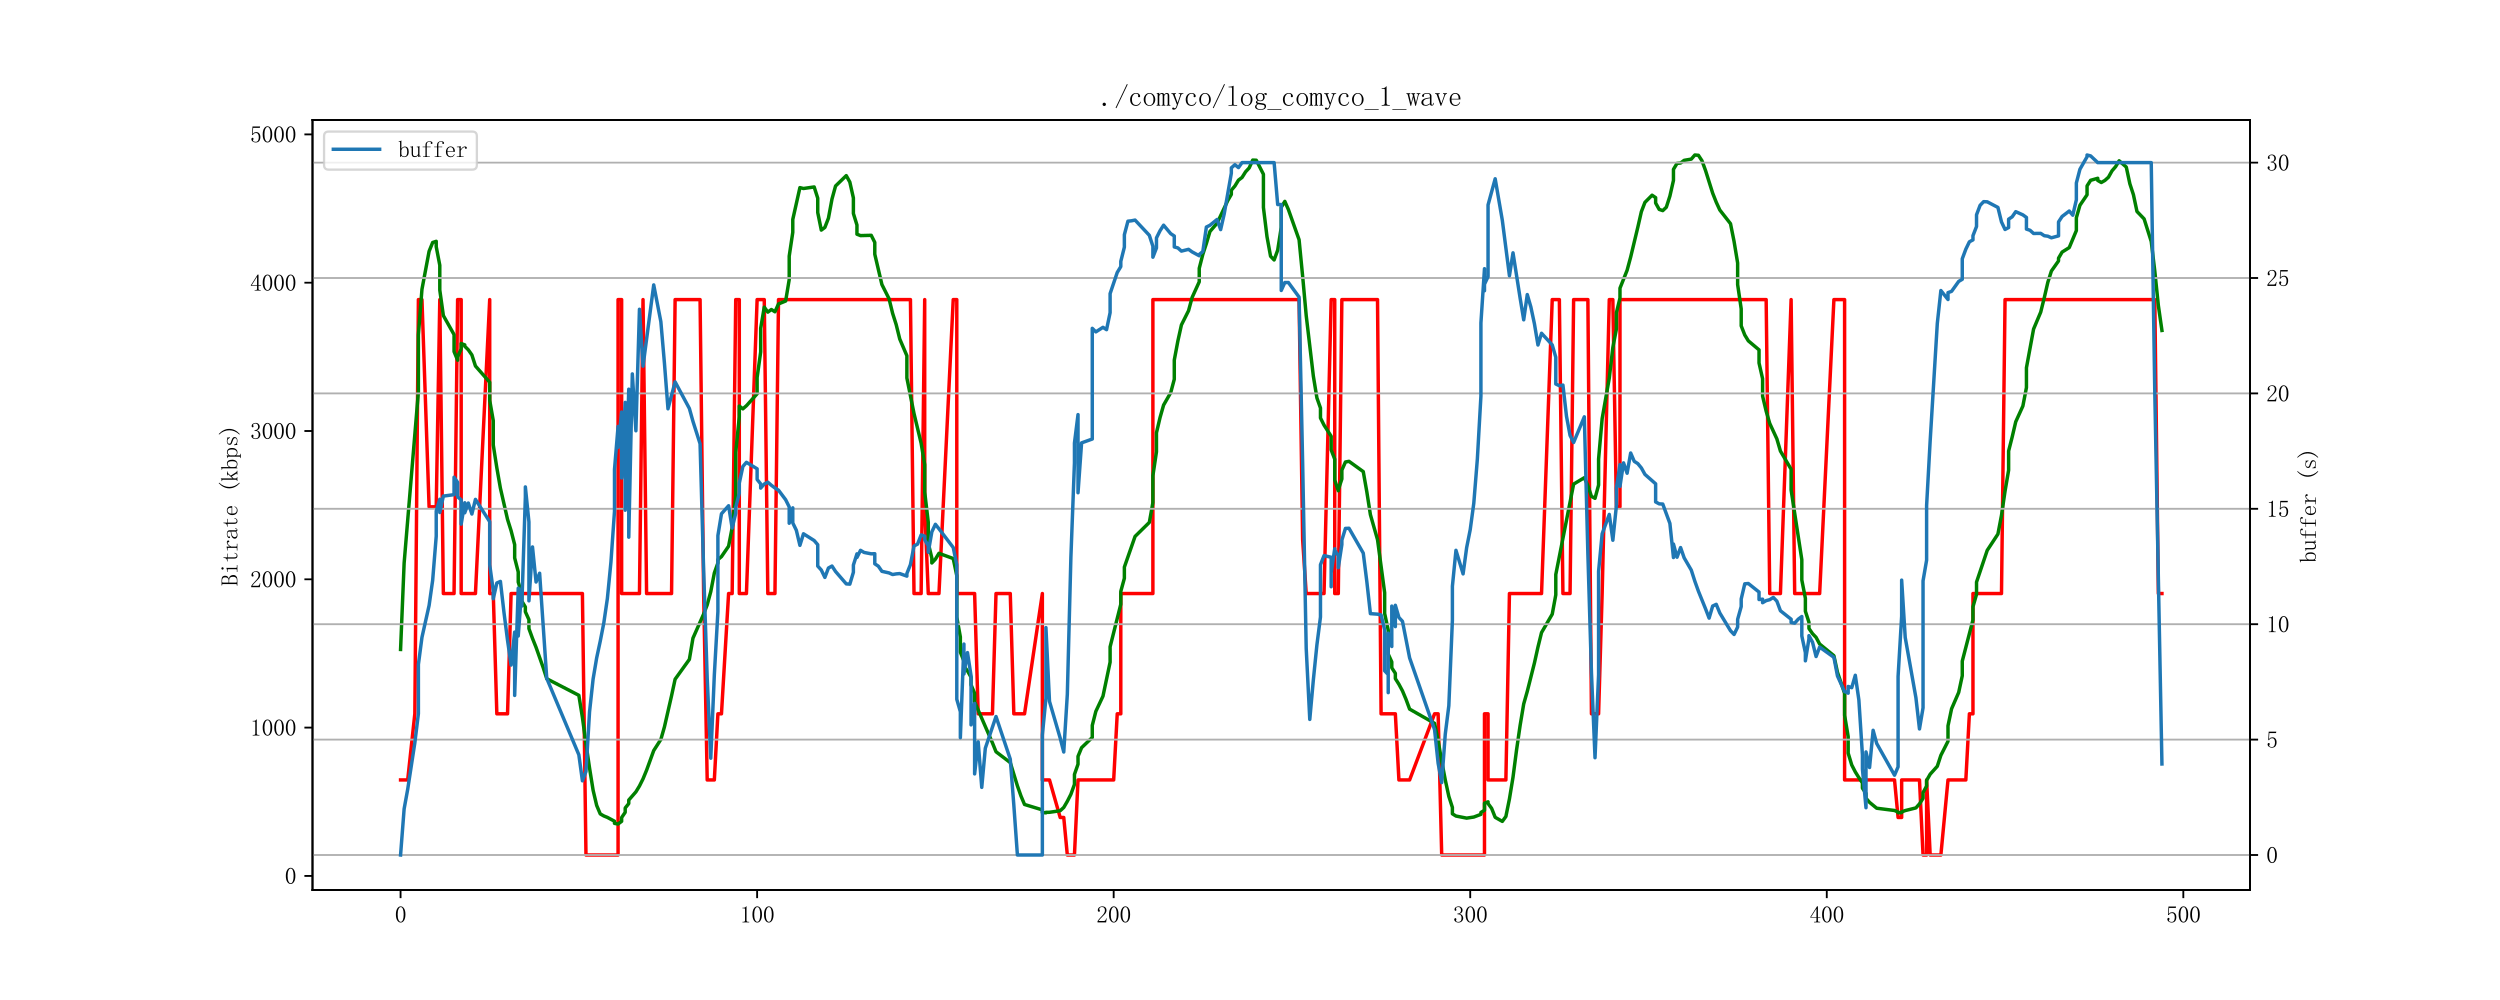 <?xml version="1.0" encoding="utf-8" standalone="no"?>
<!DOCTYPE svg PUBLIC "-//W3C//DTD SVG 1.1//EN"
  "http://www.w3.org/Graphics/SVG/1.1/DTD/svg11.dtd">
<svg xmlns:xlink="http://www.w3.org/1999/xlink" width="1080pt" height="432pt" viewBox="0 0 1080 432" xmlns="http://www.w3.org/2000/svg" version="1.1">
 <defs>
  <style type="text/css">*{stroke-linejoin: round; stroke-linecap: butt}</style>
 </defs>
 <g id="figure_1">
  <g id="patch_1">
   <path d="M 0 432 
L 1080 432 
L 1080 0 
L 0 0 
z
" style="fill: #ffffff"/>
  </g>
  <g id="axes_1">
   <g id="patch_2">
    <path d="M 135 384.48 
L 972 384.48 
L 972 51.84 
L 135 51.84 
z
" style="fill: #ffffff"/>
   </g>
   <g id="matplotlib.axis_1">
    <g id="xtick_1">
     <g id="line2d_1">
      <defs>
       <path id="m799947f3e0" d="M 0 0 
L 0 3.5 
" style="stroke: #000000; stroke-width: 0.8"/>
      </defs>
      <g>
       <use xlink:href="#m799947f3e0" x="173.045" y="384.48" style="stroke: #000000; stroke-width: 0.8"/>
      </g>
     </g>
     <g id="text_1">
      <!-- 0 -->
      <g transform="translate(170.545 398.628) scale(0.1 -0.1)">
       <defs>
        <path id="Times New Roman-30" d="M 1600 4225
Q 1250 4225 1012 3687 
Q 775 3150 775 2250 
Q 775 1300 1012 775 
Q 1250 250 1600 250 
Q 1975 250 2187 775 
Q 2400 1300 2400 2250 
Q 2400 3150 2200 3687 
Q 2000 4225 1600 4225 
z
M 1600 50 
Q 1050 50 675 625 
Q 300 1200 300 2250 
Q 300 3225 662 3825 
Q 1025 4425 1600 4425 
Q 2150 4425 2512 3850 
Q 2875 3275 2875 2250 
Q 2875 1225 2512 637 
Q 2150 50 1600 50 
z
" transform="scale(0.016)"/>
       </defs>
       <use xlink:href="#Times New Roman-30"/>
      </g>
     </g>
    </g>
    <g id="xtick_2">
     <g id="line2d_2">
      <g>
       <use xlink:href="#m799947f3e0" x="327.076" y="384.48" style="stroke: #000000; stroke-width: 0.8"/>
      </g>
     </g>
     <g id="text_2">
      <!-- 100 -->
      <g transform="translate(319.576 398.628) scale(0.1 -0.1)">
       <defs>
        <path id="Times New Roman-31" d="M 1825 4450
L 1825 650 
Q 1825 450 1950 350 
Q 2075 250 2300 250 
L 2550 250 
L 2550 100 
L 725 100 
L 725 250 
L 950 250 
Q 1200 250 1312 350 
Q 1425 450 1425 650 
L 1425 3675 
Q 1425 3775 1362 3837 
Q 1300 3900 1175 3900 
L 725 3900 
L 725 4050 
L 950 4050 
Q 1250 4050 1437 4150 
Q 1625 4250 1725 4450 
L 1825 4450 
z
" transform="scale(0.016)"/>
       </defs>
       <use xlink:href="#Times New Roman-31"/>
       <use xlink:href="#Times New Roman-30" x="50"/>
       <use xlink:href="#Times New Roman-30" x="100"/>
      </g>
     </g>
    </g>
    <g id="xtick_3">
     <g id="line2d_3">
      <g>
       <use xlink:href="#m799947f3e0" x="481.106" y="384.48" style="stroke: #000000; stroke-width: 0.8"/>
      </g>
     </g>
     <g id="text_3">
      <!-- 200 -->
      <g transform="translate(473.606 398.628) scale(0.1 -0.1)">
       <defs>
        <path id="Times New Roman-32" d="M 2325 3325
Q 2325 3775 2125 4012 
Q 1925 4250 1525 4250 
Q 1225 4250 1012 4087 
Q 800 3925 800 3675 
Q 800 3525 900 3425 
Q 975 3325 975 3225 
Q 975 3100 912 3037 
Q 850 2975 725 2975 
Q 575 2975 487 3062 
Q 400 3150 400 3350 
Q 400 3875 775 4150 
Q 1150 4425 1575 4425 
Q 2175 4425 2462 4125 
Q 2750 3825 2750 3375 
Q 2750 3075 2612 2775 
Q 2475 2475 2175 2200 
Q 1450 1500 1062 1062 
Q 675 625 600 475 
L 2075 475 
Q 2300 475 2450 650 
Q 2600 825 2650 1175 
L 2800 1175 
L 2650 100 
L 325 100 
L 325 425 
Q 450 650 737 1000 
Q 1025 1350 1500 1825 
Q 1925 2250 2125 2625 
Q 2325 3000 2325 3325 
z
" transform="scale(0.016)"/>
       </defs>
       <use xlink:href="#Times New Roman-32"/>
       <use xlink:href="#Times New Roman-30" x="50"/>
       <use xlink:href="#Times New Roman-30" x="100"/>
      </g>
     </g>
    </g>
    <g id="xtick_4">
     <g id="line2d_4">
      <g>
       <use xlink:href="#m799947f3e0" x="635.136" y="384.48" style="stroke: #000000; stroke-width: 0.8"/>
      </g>
     </g>
     <g id="text_4">
      <!-- 300 -->
      <g transform="translate(627.636 398.628) scale(0.1 -0.1)">
       <defs>
        <path id="Times New Roman-33" d="M 2800 1250
Q 2800 775 2450 412 
Q 2100 50 1475 50 
Q 1025 50 700 300 
Q 375 550 375 875 
Q 375 1025 475 1137 
Q 575 1250 675 1250 
Q 825 1250 887 1137 
Q 950 1025 950 950 
Q 950 825 900 750 
Q 850 650 850 575 
Q 850 425 1037 325 
Q 1225 225 1450 225 
Q 1900 225 2125 487 
Q 2350 750 2350 1300 
Q 2350 1750 2112 2025 
Q 1875 2300 1225 2300 
L 1225 2475 
Q 1725 2475 1962 2712 
Q 2200 2950 2200 3375 
Q 2200 3725 2012 3987 
Q 1825 4250 1425 4250 
Q 1250 4250 1050 4162 
Q 850 4075 850 3875 
Q 850 3675 900 3625 
Q 950 3575 950 3500 
Q 950 3375 900 3300 
Q 850 3225 725 3225 
Q 625 3225 537 3300 
Q 450 3375 450 3575 
Q 450 3950 775 4187 
Q 1100 4425 1525 4425 
Q 2025 4425 2325 4112 
Q 2625 3800 2625 3450 
Q 2625 3075 2437 2812 
Q 2250 2550 1850 2425 
Q 2400 2225 2600 1900 
Q 2800 1575 2800 1250 
z
" transform="scale(0.016)"/>
       </defs>
       <use xlink:href="#Times New Roman-33"/>
       <use xlink:href="#Times New Roman-30" x="50"/>
       <use xlink:href="#Times New Roman-30" x="100"/>
      </g>
     </g>
    </g>
    <g id="xtick_5">
     <g id="line2d_5">
      <g>
       <use xlink:href="#m799947f3e0" x="789.166" y="384.48" style="stroke: #000000; stroke-width: 0.8"/>
      </g>
     </g>
     <g id="text_5">
      <!-- 400 -->
      <g transform="translate(781.666 398.628) scale(0.1 -0.1)">
       <defs>
        <path id="Times New Roman-34" d="M 2300 575
Q 2300 400 2400 325 
Q 2500 250 2675 250 
L 2900 250 
L 2900 100 
L 1250 100 
L 1250 250 
L 1525 250 
Q 1725 250 1812 325 
Q 1900 400 1900 575 
L 1900 1400 
L 225 1400 
L 225 1525 
L 2050 4425 
L 2300 4425 
L 2300 1550 
L 2975 1550 
L 2975 1400 
L 2300 1400 
L 2300 575 
z
M 1875 3800 
L 450 1550 
L 1900 1550 
L 1900 3800 
L 1875 3800 
z
" transform="scale(0.016)"/>
       </defs>
       <use xlink:href="#Times New Roman-34"/>
       <use xlink:href="#Times New Roman-30" x="50"/>
       <use xlink:href="#Times New Roman-30" x="100"/>
      </g>
     </g>
    </g>
    <g id="xtick_6">
     <g id="line2d_6">
      <g>
       <use xlink:href="#m799947f3e0" x="943.196" y="384.48" style="stroke: #000000; stroke-width: 0.8"/>
      </g>
     </g>
     <g id="text_6">
      <!-- 500 -->
      <g transform="translate(935.696 398.628) scale(0.1 -0.1)">
       <defs>
        <path id="Times New Roman-35" d="M 1725 2850
Q 2200 2850 2500 2487 
Q 2800 2125 2800 1525 
Q 2800 850 2487 450 
Q 2175 50 1525 50 
Q 1075 50 725 312 
Q 375 575 375 950 
Q 375 1100 462 1212 
Q 550 1325 700 1325 
Q 850 1325 900 1225 
Q 950 1125 950 1050 
Q 950 900 875 825 
Q 800 725 800 625 
Q 800 425 1037 325 
Q 1275 225 1550 225 
Q 1950 225 2162 550 
Q 2375 875 2375 1475 
Q 2375 1975 2187 2287 
Q 2000 2600 1625 2600 
Q 1350 2600 1150 2500 
Q 950 2400 775 2075 
L 550 2100 
L 675 4375 
L 2725 4375 
L 2650 4000 
L 850 4000 
L 750 2350 
Q 1000 2700 1237 2775 
Q 1475 2850 1725 2850 
z
" transform="scale(0.016)"/>
       </defs>
       <use xlink:href="#Times New Roman-35"/>
       <use xlink:href="#Times New Roman-30" x="50"/>
       <use xlink:href="#Times New Roman-30" x="100"/>
      </g>
     </g>
    </g>
   </g>
   <g id="matplotlib.axis_2">
    <g id="ytick_1">
     <g id="line2d_7">
      <defs>
       <path id="m70ec60e4a3" d="M 0 0 
L -3.5 0 
" style="stroke: #000000; stroke-width: 0.8"/>
      </defs>
      <g>
       <use xlink:href="#m70ec60e4a3" x="135" y="378.393" style="stroke: #000000; stroke-width: 0.8"/>
      </g>
     </g>
     <g id="text_7">
      <!-- 0 -->
      <g transform="translate(123 381.968) scale(0.1 -0.1)">
       <use xlink:href="#Times New Roman-30"/>
      </g>
     </g>
    </g>
    <g id="ytick_2">
     <g id="line2d_8">
      <g>
       <use xlink:href="#m70ec60e4a3" x="135" y="314.327" style="stroke: #000000; stroke-width: 0.8"/>
      </g>
     </g>
     <g id="text_8">
      <!-- 1000 -->
      <g transform="translate(108 317.901) scale(0.1 -0.1)">
       <use xlink:href="#Times New Roman-31"/>
       <use xlink:href="#Times New Roman-30" x="50"/>
       <use xlink:href="#Times New Roman-30" x="100"/>
       <use xlink:href="#Times New Roman-30" x="150"/>
      </g>
     </g>
    </g>
    <g id="ytick_3">
     <g id="line2d_9">
      <g>
       <use xlink:href="#m70ec60e4a3" x="135" y="250.26" style="stroke: #000000; stroke-width: 0.8"/>
      </g>
     </g>
     <g id="text_9">
      <!-- 2000 -->
      <g transform="translate(108 253.834) scale(0.1 -0.1)">
       <use xlink:href="#Times New Roman-32"/>
       <use xlink:href="#Times New Roman-30" x="50"/>
       <use xlink:href="#Times New Roman-30" x="100"/>
       <use xlink:href="#Times New Roman-30" x="150"/>
      </g>
     </g>
    </g>
    <g id="ytick_4">
     <g id="line2d_10">
      <g>
       <use xlink:href="#m70ec60e4a3" x="135" y="186.193" style="stroke: #000000; stroke-width: 0.8"/>
      </g>
     </g>
     <g id="text_10">
      <!-- 3000 -->
      <g transform="translate(108 189.767) scale(0.1 -0.1)">
       <use xlink:href="#Times New Roman-33"/>
       <use xlink:href="#Times New Roman-30" x="50"/>
       <use xlink:href="#Times New Roman-30" x="100"/>
       <use xlink:href="#Times New Roman-30" x="150"/>
      </g>
     </g>
    </g>
    <g id="ytick_5">
     <g id="line2d_11">
      <g>
       <use xlink:href="#m70ec60e4a3" x="135" y="122.126" style="stroke: #000000; stroke-width: 0.8"/>
      </g>
     </g>
     <g id="text_11">
      <!-- 4000 -->
      <g transform="translate(108 125.7) scale(0.1 -0.1)">
       <use xlink:href="#Times New Roman-34"/>
       <use xlink:href="#Times New Roman-30" x="50"/>
       <use xlink:href="#Times New Roman-30" x="100"/>
       <use xlink:href="#Times New Roman-30" x="150"/>
      </g>
     </g>
    </g>
    <g id="ytick_6">
     <g id="line2d_12">
      <g>
       <use xlink:href="#m70ec60e4a3" x="135" y="58.059" style="stroke: #000000; stroke-width: 0.8"/>
      </g>
     </g>
     <g id="text_12">
      <!-- 5000 -->
      <g transform="translate(108 61.633) scale(0.1 -0.1)">
       <use xlink:href="#Times New Roman-35"/>
       <use xlink:href="#Times New Roman-30" x="50"/>
       <use xlink:href="#Times New Roman-30" x="100"/>
       <use xlink:href="#Times New Roman-30" x="150"/>
      </g>
     </g>
    </g>
    <g id="text_13">
     <!-- Bitrate (kbps) -->
     <g transform="translate(102.711 253.16) rotate(-90) scale(0.1 -0.1)">
      <defs>
       <path id="Times New Roman-42" d="M 100 100
L 100 250 
L 300 250 
Q 425 250 475 300 
Q 525 350 525 450 
L 525 4025 
Q 525 4125 475 4175 
Q 425 4225 300 4225 
L 150 4225 
L 150 4375 
L 1600 4375 
Q 2200 4375 2487 4137 
Q 2775 3900 2775 3400 
Q 2775 3050 2625 2825 
Q 2475 2600 2000 2425 
Q 2575 2250 2775 1925 
Q 2975 1600 2975 1200 
Q 2975 700 2625 400 
Q 2275 100 1675 100 
L 100 100 
z
M 1600 250 
Q 2025 250 2262 512 
Q 2500 775 2500 1250 
Q 2500 1800 2250 2062 
Q 2000 2325 1500 2325 
L 925 2325 
L 925 450 
Q 925 350 987 300 
Q 1050 250 1150 250 
L 1600 250 
z
M 2350 3400 
Q 2350 3850 2100 4037 
Q 1850 4225 1450 4225 
L 1150 4225 
Q 1050 4225 987 4175 
Q 925 4125 925 4025 
L 925 2475 
L 1575 2475 
Q 1850 2475 2100 2700 
Q 2350 2925 2350 3400 
z
" transform="scale(0.016)"/>
       <path id="Times New Roman-69" d="M 1425 2525
Q 1425 2625 1375 2687 
Q 1325 2750 1200 2750 
L 675 2750 
L 675 2900 
L 925 2900 
Q 1150 2900 1350 2937 
Q 1550 2975 1725 3075 
L 1775 3075 
L 1775 450 
Q 1775 350 1837 300 
Q 1900 250 2000 250 
L 2525 250 
L 2525 100 
L 675 100 
L 675 250 
L 1200 250 
Q 1325 250 1375 300 
Q 1425 350 1425 450 
L 1425 2525 
z
M 1725 3025 
L 1725 3025 
z
M 1625 4425 
Q 1750 4425 1850 4337 
Q 1950 4250 1950 4125 
Q 1950 4000 1850 3900 
Q 1750 3800 1625 3800 
Q 1500 3800 1400 3900 
Q 1300 4000 1300 4125 
Q 1300 4250 1400 4337 
Q 1500 4425 1625 4425 
z
" transform="scale(0.016)"/>
       <path id="Times New Roman-74" d="M 1500 900
Q 1500 550 1625 425 
Q 1750 300 2000 300 
Q 2250 300 2400 462 
Q 2550 625 2600 925 
L 2725 875 
Q 2675 525 2462 300 
Q 2250 75 1900 75 
Q 1525 75 1337 300 
Q 1150 525 1150 1000 
L 1150 2750 
L 400 2750 
L 400 2900 
L 600 2900 
Q 900 2900 1087 3087 
Q 1275 3275 1325 3675 
L 1350 3875 
L 1500 3875 
L 1500 2900 
L 2500 2900 
L 2500 2750 
L 1500 2750 
L 1500 900 
z
" transform="scale(0.016)"/>
       <path id="Times New Roman-72" d="M 1275 2125
Q 1525 2525 1812 2737 
Q 2100 2950 2400 2950 
Q 2650 2950 2787 2837 
Q 2925 2725 2925 2575 
Q 2925 2450 2862 2375 
Q 2800 2300 2675 2300 
Q 2550 2300 2487 2375 
Q 2425 2450 2450 2575 
Q 2450 2650 2425 2700 
Q 2400 2750 2275 2750 
Q 2075 2750 1787 2500 
Q 1500 2250 1275 1800 
L 1275 450 
Q 1275 350 1337 300 
Q 1400 250 1500 250 
L 2050 250 
L 2050 100 
L 200 100 
L 200 250 
L 700 250 
Q 825 250 875 300 
Q 925 350 925 450 
L 925 2525 
Q 925 2625 875 2687 
Q 825 2750 700 2750 
L 225 2750 
L 225 2900 
L 425 2900 
Q 600 2900 837 2937 
Q 1075 2975 1200 3025 
L 1275 3025 
L 1275 2125 
z
" transform="scale(0.016)"/>
       <path id="Times New Roman-61" d="M 1225 75
Q 775 75 525 287 
Q 275 500 275 775 
Q 275 1225 662 1512 
Q 1050 1800 2200 1925 
L 2200 2225 
Q 2200 2475 2087 2637 
Q 1975 2800 1575 2800 
Q 1150 2800 975 2662 
Q 800 2525 850 2375 
Q 875 2325 875 2275 
Q 875 2225 837 2150 
Q 800 2075 650 2075 
Q 550 2075 487 2137 
Q 425 2200 425 2325 
Q 425 2550 750 2750 
Q 1075 2950 1550 2950 
Q 2050 2950 2300 2762 
Q 2550 2575 2550 2225 
L 2550 575 
Q 2550 375 2587 337 
Q 2625 300 2725 300 
Q 2850 300 2900 412 
Q 2950 525 2950 725 
L 3075 725 
Q 3075 375 2950 237 
Q 2825 100 2625 100 
Q 2450 100 2350 175 
Q 2250 250 2200 425 
Q 1950 250 1737 162 
Q 1525 75 1225 75 
z
M 700 850 
Q 700 625 837 437 
Q 975 250 1275 250 
Q 1500 250 1725 337 
Q 1950 425 2200 600 
L 2200 1775 
Q 1350 1675 1025 1437 
Q 700 1200 700 850 
z
" transform="scale(0.016)"/>
       <path id="Times New Roman-65" d="M 2400 1650
Q 2425 2200 2212 2487 
Q 2000 2775 1650 2775 
Q 1275 2775 1037 2475 
Q 800 2175 800 1650 
L 2400 1650 
z
M 800 1500 
Q 800 825 1062 537 
Q 1325 250 1750 250 
Q 2075 250 2300 437 
Q 2525 625 2625 900 
L 2750 850 
Q 2675 575 2412 312 
Q 2150 50 1700 50 
Q 1125 50 762 425 
Q 400 800 400 1500 
Q 400 2125 762 2537 
Q 1125 2950 1650 2950 
Q 2125 2950 2475 2625 
Q 2825 2300 2825 1500 
L 800 1500 
z
" transform="scale(0.016)"/>
       <path id="Times New Roman-20" d="M 0 0
Q 0 0 0 0 
z
" transform="scale(0.016)"/>
       <path id="Times New Roman-28" d="M 2900 5025
Q 2325 4425 2037 3737 
Q 1750 3050 1750 2300 
Q 1750 1525 2037 850 
Q 2325 175 2900 -425 
L 2775 -550 
Q 2075 75 1725 787 
Q 1375 1500 1375 2300 
Q 1375 3075 1725 3787 
Q 2075 4500 2775 5150 
L 2900 5025 
z
" transform="scale(0.016)"/>
       <path id="Times New Roman-6b" d="M 1675 1900
L 2625 425 
Q 2700 325 2762 287 
Q 2825 250 2900 250 
L 3000 250 
L 3000 100 
L 1975 100 
L 1975 250 
L 2050 250 
Q 2175 250 2225 287 
Q 2275 325 2200 425 
L 1425 1650 
L 925 1125 
L 925 450 
Q 925 350 987 300 
Q 1050 250 1150 250 
L 1275 250 
L 1275 100 
L 225 100 
L 225 250 
L 350 250 
Q 475 250 525 300 
Q 575 350 575 450 
L 575 4025 
Q 575 4125 525 4175 
Q 475 4225 350 4225 
L 200 4225 
L 200 4375 
L 425 4375 
Q 575 4375 687 4425 
Q 800 4475 875 4575 
L 925 4575 
L 925 1400 
L 1975 2525 
Q 2025 2625 2012 2687 
Q 2000 2750 1900 2750 
L 1750 2750 
L 1750 2900 
L 2800 2900 
L 2800 2750 
L 2675 2750 
Q 2600 2750 2487 2712 
Q 2375 2675 2275 2575 
L 1675 1900 
z
M 2450 2750 
L 2450 2750 
z
M 2175 2750 
L 2175 2750 
z
M 2300 250 
L 2300 250 
z
M 2750 250 
L 2750 250 
z
" transform="scale(0.016)"/>
       <path id="Times New Roman-62" d="M 875 2325
Q 1000 2600 1275 2762 
Q 1550 2925 1800 2925 
Q 2325 2925 2587 2562 
Q 2850 2200 2850 1500 
Q 2850 800 2512 437 
Q 2175 75 1675 75 
Q 1425 75 1212 162 
Q 1000 250 850 400 
L 625 100 
L 525 100 
L 525 4025 
Q 525 4125 475 4175 
Q 425 4225 300 4225 
L 150 4225 
L 150 4375 
L 375 4375 
Q 500 4375 625 4425 
Q 750 4475 875 4575 
L 875 2325 
z
M 875 925 
Q 875 650 1062 450 
Q 1250 250 1625 250 
Q 2075 250 2262 562 
Q 2450 875 2450 1500 
Q 2450 2100 2287 2412 
Q 2125 2725 1775 2725 
Q 1475 2725 1250 2550 
Q 1025 2375 875 1925 
L 875 925 
z
" transform="scale(0.016)"/>
       <path id="Times New Roman-70" d="M 1150 -675
L 1325 -675 
L 1325 -825 
L 175 -825 
L 175 -675 
L 325 -675 
Q 450 -675 500 -625 
Q 550 -575 550 -450 
L 550 2500 
Q 550 2600 500 2662 
Q 450 2725 325 2725 
L 175 2725 
L 175 2875 
L 400 2875 
Q 525 2875 637 2900 
Q 750 2925 850 3000 
L 900 3000 
L 900 2425 
Q 1075 2675 1287 2800 
Q 1500 2925 1750 2925 
Q 2250 2925 2575 2587 
Q 2900 2250 2900 1525 
Q 2900 825 2550 450 
Q 2200 75 1725 75 
Q 1450 75 1262 162 
Q 1075 250 900 425 
L 900 -450 
Q 900 -575 975 -625 
Q 1050 -675 1150 -675 
z
M 900 750 
Q 1025 500 1212 375 
Q 1400 250 1650 250 
Q 2000 250 2250 562 
Q 2500 875 2500 1525 
Q 2500 2125 2312 2425 
Q 2125 2725 1750 2725 
Q 1525 2725 1300 2587 
Q 1075 2450 900 2150 
L 900 750 
z
" transform="scale(0.016)"/>
       <path id="Times New Roman-73" d="M 625 2175
Q 625 2550 912 2750 
Q 1200 2950 1600 2950 
Q 1825 2950 2025 2900 
Q 2225 2825 2300 2825 
Q 2375 2825 2425 2850 
Q 2475 2875 2550 2950 
L 2650 2125 
L 2500 2100 
Q 2400 2425 2162 2612 
Q 1925 2800 1625 2800 
Q 1300 2800 1112 2675 
Q 925 2550 925 2325 
Q 925 2125 1012 2012 
Q 1100 1900 1325 1850 
Q 1500 1775 1775 1700 
Q 2025 1600 2250 1500 
Q 2450 1400 2587 1237 
Q 2725 1075 2725 875 
Q 2725 500 2462 287 
Q 2200 75 1700 75 
Q 1375 75 1225 150 
Q 1050 200 950 200 
Q 875 200 787 162 
Q 700 125 600 75 
L 525 1000 
L 675 1025 
Q 750 625 1000 425 
Q 1250 225 1700 225 
Q 2050 225 2237 350 
Q 2425 475 2425 725 
Q 2425 900 2325 1012 
Q 2225 1125 2125 1175 
Q 1875 1275 1575 1400 
Q 1275 1500 1050 1600 
Q 825 1700 725 1850 
Q 625 2000 625 2175 
z
" transform="scale(0.016)"/>
       <path id="Times New Roman-29" d="M 275 5025
L 400 5150 
Q 1100 4500 1450 3787 
Q 1800 3075 1800 2300 
Q 1800 1500 1450 787 
Q 1100 75 400 -550 
L 275 -425 
Q 850 175 1137 850 
Q 1425 1525 1425 2300 
Q 1425 3050 1137 3737 
Q 850 4425 275 5025 
z
" transform="scale(0.016)"/>
      </defs>
      <use xlink:href="#Times New Roman-42"/>
      <use xlink:href="#Times New Roman-69" x="50"/>
      <use xlink:href="#Times New Roman-74" x="100"/>
      <use xlink:href="#Times New Roman-72" x="150"/>
      <use xlink:href="#Times New Roman-61" x="200"/>
      <use xlink:href="#Times New Roman-74" x="250"/>
      <use xlink:href="#Times New Roman-65" x="300"/>
      <use xlink:href="#Times New Roman-20" x="350"/>
      <use xlink:href="#Times New Roman-28" x="400"/>
      <use xlink:href="#Times New Roman-6b" x="450"/>
      <use xlink:href="#Times New Roman-62" x="500"/>
      <use xlink:href="#Times New Roman-70" x="550"/>
      <use xlink:href="#Times New Roman-73" x="600"/>
      <use xlink:href="#Times New Roman-29" x="650"/>
     </g>
    </g>
   </g>
   <g id="line2d_13">
    <path d="M 173.045 336.942 
L 176.126 336.942 
L 179.207 308.368 
L 180.747 129.429 
L 180.747 129.429 
L 182.287 129.429 
L 185.368 218.931 
L 188.448 218.931 
L 188.448 218.931 
L 189.989 129.429 
L 189.989 129.429 
L 191.529 256.41 
L 196.15 256.41 
L 196.15 256.41 
L 197.69 129.429 
L 197.69 129.429 
L 199.231 129.429 
L 199.231 256.41 
L 205.392 256.41 
L 211.553 129.429 
L 211.553 256.41 
L 213.093 256.41 
L 213.093 256.41 
L 214.634 308.368 
L 219.255 308.368 
L 220.795 256.41 
L 251.601 256.41 
L 253.141 369.36 
L 267.004 369.36 
L 267.004 129.429 
L 268.544 129.429 
L 268.544 256.41 
L 276.246 256.41 
L 277.786 129.429 
L 279.326 256.41 
L 290.108 256.41 
L 291.649 129.429 
L 302.431 129.429 
L 303.971 256.41 
L 305.511 336.942 
L 308.592 336.942 
L 310.132 308.368 
L 310.132 308.368 
L 311.673 308.368 
L 314.753 256.41 
L 316.294 256.41 
L 317.834 129.429 
L 317.834 129.429 
L 319.374 129.429 
L 319.374 256.41 
L 322.455 256.41 
L 327.076 129.429 
L 327.076 129.429 
L 330.156 129.429 
L 331.697 256.41 
L 334.777 256.41 
L 336.317 129.429 
L 393.309 129.429 
L 394.849 256.41 
L 397.93 256.41 
L 399.47 129.429 
L 399.47 218.931 
L 401.01 256.41 
L 401.01 256.41 
L 405.631 256.41 
L 411.792 129.429 
L 413.333 129.429 
L 413.333 129.429 
L 413.333 256.41 
L 421.034 256.41 
L 421.034 256.41 
L 422.574 308.368 
L 428.736 308.368 
L 430.276 256.41 
L 436.437 256.41 
L 437.977 308.368 
L 442.598 308.368 
L 450.3 256.41 
L 450.3 336.942 
L 453.38 336.942 
L 458.001 353.151 
L 459.542 353.151 
L 461.082 369.36 
L 464.162 369.36 
L 464.162 369.36 
L 465.703 336.942 
L 465.703 336.942 
L 481.106 336.942 
L 482.646 308.368 
L 484.186 308.368 
L 484.186 256.41 
L 498.049 256.41 
L 498.049 129.429 
L 561.202 129.429 
L 562.742 233.218 
L 564.282 256.41 
L 571.984 256.41 
L 575.064 129.429 
L 575.064 129.429 
L 576.605 129.429 
L 576.605 256.41 
L 578.145 256.41 
L 578.145 256.41 
L 579.685 129.429 
L 579.685 129.429 
L 595.088 129.429 
L 596.628 308.368 
L 602.79 308.368 
L 602.79 308.368 
L 604.33 336.942 
L 608.951 336.942 
L 619.733 308.368 
L 621.273 308.368 
L 622.814 369.36 
L 641.297 369.36 
L 641.297 308.368 
L 641.297 308.368 
L 642.838 308.368 
L 642.838 336.942 
L 650.539 336.942 
L 652.079 256.41 
L 665.942 256.41 
L 670.563 129.429 
L 673.644 129.429 
L 675.184 256.41 
L 678.264 256.41 
L 679.805 129.429 
L 685.966 129.429 
L 687.506 308.368 
L 690.587 308.368 
L 690.587 308.368 
L 692.127 256.41 
L 695.208 129.429 
L 696.748 129.429 
L 698.288 218.931 
L 698.288 218.931 
L 699.829 218.931 
L 699.829 129.429 
L 762.981 129.429 
L 764.521 256.41 
L 769.142 256.41 
L 773.763 129.429 
L 773.763 129.429 
L 775.303 256.41 
L 786.086 256.41 
L 792.247 129.429 
L 796.868 129.429 
L 796.868 336.942 
L 818.432 336.942 
L 819.972 353.151 
L 819.972 353.151 
L 821.513 353.151 
L 821.513 336.942 
L 829.214 336.942 
L 830.754 369.36 
L 830.754 369.36 
L 832.295 369.36 
L 832.295 336.942 
L 833.835 369.36 
L 838.456 369.36 
L 841.536 336.942 
L 841.536 336.942 
L 849.238 336.942 
L 850.778 308.368 
L 852.319 308.368 
L 852.319 256.41 
L 864.641 256.41 
L 866.181 129.429 
L 930.874 129.429 
L 932.414 256.41 
L 933.955 256.41 
L 933.955 256.41 
" clip-path="url(#pbe34d748f6)" style="fill: none; stroke: #ff0000; stroke-width: 1.5; stroke-linecap: square"/>
   </g>
   <g id="line2d_14">
    <path d="M 173.045 280.563 
L 174.586 243.228 
L 180.747 169.229 
L 180.747 144.682 
L 182.287 124.966 
L 185.368 108.565 
L 186.908 104.755 
L 188.448 104.251 
L 188.448 106.57 
L 189.989 114.6 
L 189.989 125.312 
L 191.529 136.332 
L 196.15 144.545 
L 196.15 151.879 
L 197.69 155.607 
L 197.69 154.236 
L 199.231 150.734 
L 199.231 148.402 
L 200.771 148.987 
L 200.771 149.581 
L 202.311 151.123 
L 203.851 153.326 
L 205.392 158.114 
L 211.553 165.136 
L 211.553 172.931 
L 213.093 181.742 
L 213.093 192.245 
L 214.634 202.128 
L 216.174 210.901 
L 219.255 224.364 
L 220.795 229.267 
L 222.335 235.294 
L 222.335 241.03 
L 223.875 247.086 
L 223.875 251.468 
L 225.416 256.419 
L 225.416 259.673 
L 226.956 262.227 
L 226.956 264.273 
L 228.496 267.699 
L 228.496 271.551 
L 230.037 275.792 
L 231.577 279.658 
L 234.658 288.418 
L 236.198 293.21 
L 250.061 300.373 
L 251.601 309.94 
L 253.141 321.335 
L 254.681 331.774 
L 256.222 341.388 
L 257.762 347.94 
L 259.302 351.601 
L 260.843 352.493 
L 262.383 353.113 
L 265.464 354.766 
L 265.464 355.688 
L 267.004 355.996 
L 267.004 355.974 
L 268.544 354.808 
L 268.544 353.177 
L 270.084 350.917 
L 270.084 349.055 
L 271.625 347.142 
L 271.625 345.625 
L 274.705 342.085 
L 276.246 339.556 
L 277.786 336.468 
L 279.326 332.722 
L 282.407 324.244 
L 285.487 319.443 
L 287.028 314.045 
L 290.108 300.569 
L 291.649 293.419 
L 297.81 284.856 
L 299.35 275.707 
L 303.971 265.264 
L 305.511 261.313 
L 307.052 255.586 
L 308.592 247.535 
L 310.132 243.199 
L 310.132 241.764 
L 311.673 240.457 
L 314.753 235.96 
L 316.294 227.956 
L 317.834 214.335 
L 317.834 195.38 
L 319.374 180.094 
L 319.374 175.43 
L 320.914 176.621 
L 322.455 175.28 
L 327.076 170.121 
L 327.076 163.09 
L 328.616 152.019 
L 328.616 141.799 
L 330.156 132.688 
L 331.697 134.837 
L 333.237 133.713 
L 334.777 134.687 
L 336.317 131.296 
L 339.398 130.04 
L 340.938 120.768 
L 340.938 110.654 
L 342.479 100.36 
L 342.479 94.799 
L 345.559 81.055 
L 347.1 81.431 
L 351.72 80.764 
L 353.261 85.616 
L 353.261 91.805 
L 354.801 99.395 
L 356.341 98.255 
L 357.882 94.265 
L 359.422 85.958 
L 360.962 80.35 
L 365.583 75.87 
L 367.123 78.65 
L 368.664 85.518 
L 368.664 92.232 
L 370.204 97.212 
L 370.204 101.172 
L 371.744 101.778 
L 376.365 101.654 
L 377.906 104.725 
L 377.906 109.825 
L 380.986 122.929 
L 384.067 129.062 
L 385.607 135.354 
L 387.147 140.21 
L 388.688 146.454 
L 391.768 153.672 
L 391.768 163.3 
L 394.849 178.633 
L 397.93 191.476 
L 399.47 200.762 
L 399.47 212.567 
L 401.01 225.611 
L 401.01 234.576 
L 402.55 241.072 
L 402.55 243.199 
L 404.091 241.568 
L 405.631 239.035 
L 411.792 241.29 
L 413.333 248.705 
L 413.333 266.614 
L 414.873 275.173 
L 414.873 281.729 
L 416.413 285.578 
L 416.413 287.739 
L 417.953 289.853 
L 419.494 292.552 
L 419.494 295.837 
L 421.034 299.514 
L 421.034 303.217 
L 424.115 310.295 
L 428.736 320.925 
L 430.276 324.757 
L 436.437 329.446 
L 439.518 339.488 
L 441.058 343.866 
L 442.598 347.53 
L 450.3 349.875 
L 450.3 351.024 
L 451.84 351.139 
L 451.84 350.943 
L 453.38 350.913 
L 458.001 350.234 
L 459.542 348.82 
L 461.082 346.168 
L 462.622 343.14 
L 464.162 338.864 
L 464.162 334.55 
L 465.703 330.13 
L 465.703 326.751 
L 467.243 322.997 
L 471.864 318.576 
L 471.864 313.366 
L 473.404 307.309 
L 476.485 300.749 
L 479.566 286.056 
L 479.566 279.436 
L 484.186 261.019 
L 484.186 255.47 
L 485.727 249.824 
L 485.727 244.985 
L 490.348 231.732 
L 496.509 225.679 
L 498.049 217.12 
L 498.049 205.49 
L 499.589 195.188 
L 499.589 186.962 
L 501.13 180.41 
L 502.67 174.994 
L 505.751 169.617 
L 507.291 163.833 
L 507.291 155.543 
L 508.831 147.351 
L 510.372 140.364 
L 513.452 134.222 
L 514.992 128.511 
L 518.073 121.737 
L 518.073 115.911 
L 519.613 109.898 
L 521.154 105.204 
L 522.694 100.01 
L 525.775 96.435 
L 530.395 86.637 
L 531.936 83.98 
L 531.936 82.178 
L 533.476 80.359 
L 535.016 77.83 
L 536.557 76.668 
L 538.097 74.212 
L 539.637 72.564 
L 541.178 69.155 
L 542.718 69.224 
L 545.798 75.28 
L 545.798 89.627 
L 547.339 102.235 
L 548.879 110.684 
L 550.419 112.298 
L 551.96 108.074 
L 553.5 98.178 
L 553.5 89.533 
L 555.04 86.996 
L 556.581 90.507 
L 561.202 103.564 
L 562.742 119.367 
L 564.282 136.319 
L 567.363 162.462 
L 568.903 171.889 
L 570.443 176.262 
L 570.443 180.572 
L 571.984 183.656 
L 575.064 188.465 
L 575.064 194.346 
L 576.605 198.37 
L 576.605 207.386 
L 578.145 212.012 
L 578.145 211.576 
L 579.685 206.908 
L 579.685 203.089 
L 581.225 199.583 
L 582.766 199.292 
L 588.927 203.739 
L 590.467 212.464 
L 592.008 222.314 
L 595.088 233.132 
L 598.169 256.056 
L 598.169 265.021 
L 599.709 272.226 
L 599.709 282.562 
L 601.249 285.953 
L 601.249 288.495 
L 602.79 290.878 
L 602.79 293.159 
L 604.33 295.602 
L 605.87 298.468 
L 607.411 302.145 
L 608.951 306.331 
L 619.733 312.481 
L 621.273 320.02 
L 622.814 328.81 
L 624.354 336.908 
L 625.894 344.024 
L 627.434 348.824 
L 627.434 351.562 
L 628.975 352.527 
L 633.596 353.433 
L 636.676 352.963 
L 639.757 351.797 
L 639.757 350.986 
L 641.297 350.02 
L 641.297 346.971 
L 642.838 346.386 
L 642.838 347.116 
L 644.378 349.209 
L 645.918 353.087 
L 648.999 354.838 
L 650.539 352.724 
L 652.079 345.117 
L 653.62 335.751 
L 655.16 323.898 
L 656.7 313.31 
L 658.241 304.097 
L 659.781 298.673 
L 662.861 286.457 
L 664.402 279.521 
L 665.942 273.268 
L 670.563 265.324 
L 672.103 256.974 
L 672.103 248.184 
L 679.805 209.129 
L 684.426 206.37 
L 685.966 209.833 
L 687.506 214.433 
L 689.047 215.271 
L 690.587 209.56 
L 690.587 198.34 
L 692.127 180.867 
L 695.208 163.338 
L 696.748 150.127 
L 698.288 142.136 
L 698.288 135.08 
L 699.829 128.789 
L 699.829 124.496 
L 702.909 116.757 
L 704.45 111.021 
L 707.53 98.19 
L 709.07 91.442 
L 710.611 87.423 
L 713.691 84.335 
L 715.232 85.381 
L 715.232 87.696 
L 716.772 90.46 
L 718.312 90.981 
L 719.853 89.516 
L 721.393 84.698 
L 722.933 77.945 
L 722.933 73.157 
L 724.473 70.586 
L 726.014 70.424 
L 727.554 69.266 
L 730.635 68.733 
L 732.175 66.96 
L 733.715 67.092 
L 735.256 69.442 
L 736.796 73.678 
L 739.877 83.459 
L 741.417 87.359 
L 742.957 90.72 
L 747.578 96.632 
L 749.118 104.32 
L 750.659 113.622 
L 750.659 122.937 
L 752.199 133.432 
L 752.199 140.769 
L 753.739 144.716 
L 755.28 147.244 
L 759.9 151.14 
L 759.9 156.816 
L 761.441 163.616 
L 761.441 171.124 
L 762.981 177.633 
L 764.521 182.908 
L 767.602 189.593 
L 769.142 194.859 
L 773.763 202.705 
L 773.763 211.679 
L 778.384 241.799 
L 778.384 250.55 
L 779.924 258.456 
L 779.924 264.055 
L 781.465 268.818 
L 781.465 271.491 
L 783.005 273.738 
L 784.545 275.353 
L 786.086 278.227 
L 792.247 283.271 
L 793.787 290.421 
L 796.868 299.501 
L 796.868 308.983 
L 798.408 318.205 
L 798.408 325.363 
L 799.948 330.467 
L 801.489 333.461 
L 803.029 335.943 
L 804.569 338.211 
L 804.569 340.479 
L 806.109 342.764 
L 806.109 344.839 
L 807.65 346.621 
L 810.73 349.153 
L 818.432 350.131 
L 819.972 350.798 
L 819.972 351.109 
L 821.513 351.058 
L 821.513 350.742 
L 823.053 350.17 
L 827.674 349.012 
L 829.214 347.265 
L 830.754 344.878 
L 830.754 342.401 
L 832.295 339.582 
L 832.295 337.156 
L 833.835 334.452 
L 836.916 331.022 
L 838.456 326.294 
L 841.536 320.221 
L 841.536 313.558 
L 843.077 306.211 
L 846.157 299.117 
L 847.698 291.929 
L 847.698 285.612 
L 852.319 267.78 
L 852.319 262.138 
L 853.859 256.752 
L 853.859 251.464 
L 858.48 237.75 
L 863.101 230.715 
L 864.641 222.63 
L 866.181 212.153 
L 867.722 203.119 
L 867.722 194.833 
L 869.262 188.764 
L 870.802 182.195 
L 873.883 175.404 
L 875.423 167.417 
L 875.423 158.862 
L 878.504 142.153 
L 881.584 134.845 
L 883.125 128.635 
L 884.665 121.938 
L 886.205 117.086 
L 889.286 112.712 
L 889.286 111.529 
L 890.826 108.898 
L 893.907 106.963 
L 896.987 99.6 
L 896.987 94.052 
L 898.528 88.683 
L 901.608 84.151 
L 901.608 80.324 
L 903.149 77.89 
L 906.229 77.019 
L 906.229 77.95 
L 907.769 78.834 
L 909.31 77.95 
L 910.85 76.561 
L 912.39 73.794 
L 913.931 72.008 
L 915.471 69.463 
L 918.552 72.175 
L 920.092 79.38 
L 921.632 84.091 
L 923.172 91.361 
L 926.253 94.56 
L 929.334 104.307 
L 930.874 117.159 
L 932.414 132.018 
L 933.955 142.751 
L 933.955 142.751 
" clip-path="url(#pbe34d748f6)" style="fill: none; stroke: #008000; stroke-width: 1.5; stroke-linecap: square"/>
   </g>
   <g id="patch_3">
    <path d="M 135 384.48 
L 135 51.84 
" style="fill: none; stroke: #000000; stroke-width: 0.8; stroke-linejoin: miter; stroke-linecap: square"/>
   </g>
   <g id="patch_4">
    <path d="M 972 384.48 
L 972 51.84 
" style="fill: none; stroke: #000000; stroke-width: 0.8; stroke-linejoin: miter; stroke-linecap: square"/>
   </g>
   <g id="patch_5">
    <path d="M 135 384.48 
L 972 384.48 
" style="fill: none; stroke: #000000; stroke-width: 0.8; stroke-linejoin: miter; stroke-linecap: square"/>
   </g>
   <g id="patch_6">
    <path d="M 135 51.84 
L 972 51.84 
" style="fill: none; stroke: #000000; stroke-width: 0.8; stroke-linejoin: miter; stroke-linecap: square"/>
   </g>
  </g>
  <g id="axes_2">
   <g id="matplotlib.axis_3">
    <g id="ytick_7">
     <g id="line2d_15">
      <path d="M 135 369.36 
L 972 369.36 
" clip-path="url(#pbe34d748f6)" style="fill: none; stroke: #b0b0b0; stroke-width: 0.8; stroke-linecap: square"/>
     </g>
     <g id="line2d_16">
      <defs>
       <path id="maa0b646930" d="M 0 0 
L 3.5 0 
" style="stroke: #000000; stroke-width: 0.8"/>
      </defs>
      <g>
       <use xlink:href="#maa0b646930" x="972" y="369.36" style="stroke: #000000; stroke-width: 0.8"/>
      </g>
     </g>
     <g id="text_14">
      <!-- 0 -->
      <g transform="translate(979 372.934) scale(0.1 -0.1)">
       <use xlink:href="#Times New Roman-30"/>
      </g>
     </g>
    </g>
    <g id="ytick_8">
     <g id="line2d_17">
      <path d="M 135 319.509 
L 972 319.509 
" clip-path="url(#pbe34d748f6)" style="fill: none; stroke: #b0b0b0; stroke-width: 0.8; stroke-linecap: square"/>
     </g>
     <g id="line2d_18">
      <g>
       <use xlink:href="#maa0b646930" x="972" y="319.509" style="stroke: #000000; stroke-width: 0.8"/>
      </g>
     </g>
     <g id="text_15">
      <!-- 5 -->
      <g transform="translate(979 323.083) scale(0.1 -0.1)">
       <use xlink:href="#Times New Roman-35"/>
      </g>
     </g>
    </g>
    <g id="ytick_9">
     <g id="line2d_19">
      <path d="M 135 269.658 
L 972 269.658 
" clip-path="url(#pbe34d748f6)" style="fill: none; stroke: #b0b0b0; stroke-width: 0.8; stroke-linecap: square"/>
     </g>
     <g id="line2d_20">
      <g>
       <use xlink:href="#maa0b646930" x="972" y="269.658" style="stroke: #000000; stroke-width: 0.8"/>
      </g>
     </g>
     <g id="text_16">
      <!-- 10 -->
      <g transform="translate(979 273.232) scale(0.1 -0.1)">
       <use xlink:href="#Times New Roman-31"/>
       <use xlink:href="#Times New Roman-30" x="50"/>
      </g>
     </g>
    </g>
    <g id="ytick_10">
     <g id="line2d_21">
      <path d="M 135 219.807 
L 972 219.807 
" clip-path="url(#pbe34d748f6)" style="fill: none; stroke: #b0b0b0; stroke-width: 0.8; stroke-linecap: square"/>
     </g>
     <g id="line2d_22">
      <g>
       <use xlink:href="#maa0b646930" x="972" y="219.807" style="stroke: #000000; stroke-width: 0.8"/>
      </g>
     </g>
     <g id="text_17">
      <!-- 15 -->
      <g transform="translate(979 223.381) scale(0.1 -0.1)">
       <use xlink:href="#Times New Roman-31"/>
       <use xlink:href="#Times New Roman-35" x="50"/>
      </g>
     </g>
    </g>
    <g id="ytick_11">
     <g id="line2d_23">
      <path d="M 135 169.956 
L 972 169.956 
" clip-path="url(#pbe34d748f6)" style="fill: none; stroke: #b0b0b0; stroke-width: 0.8; stroke-linecap: square"/>
     </g>
     <g id="line2d_24">
      <g>
       <use xlink:href="#maa0b646930" x="972" y="169.956" style="stroke: #000000; stroke-width: 0.8"/>
      </g>
     </g>
     <g id="text_18">
      <!-- 20 -->
      <g transform="translate(979 173.531) scale(0.1 -0.1)">
       <use xlink:href="#Times New Roman-32"/>
       <use xlink:href="#Times New Roman-30" x="50"/>
      </g>
     </g>
    </g>
    <g id="ytick_12">
     <g id="line2d_25">
      <path d="M 135 120.105 
L 972 120.105 
" clip-path="url(#pbe34d748f6)" style="fill: none; stroke: #b0b0b0; stroke-width: 0.8; stroke-linecap: square"/>
     </g>
     <g id="line2d_26">
      <g>
       <use xlink:href="#maa0b646930" x="972" y="120.105" style="stroke: #000000; stroke-width: 0.8"/>
      </g>
     </g>
     <g id="text_19">
      <!-- 25 -->
      <g transform="translate(979 123.68) scale(0.1 -0.1)">
       <use xlink:href="#Times New Roman-32"/>
       <use xlink:href="#Times New Roman-35" x="50"/>
      </g>
     </g>
    </g>
    <g id="ytick_13">
     <g id="line2d_27">
      <path d="M 135 70.255 
L 972 70.255 
" clip-path="url(#pbe34d748f6)" style="fill: none; stroke: #b0b0b0; stroke-width: 0.8; stroke-linecap: square"/>
     </g>
     <g id="line2d_28">
      <g>
       <use xlink:href="#maa0b646930" x="972" y="70.255" style="stroke: #000000; stroke-width: 0.8"/>
      </g>
     </g>
     <g id="text_20">
      <!-- 30 -->
      <g transform="translate(979 73.829) scale(0.1 -0.1)">
       <use xlink:href="#Times New Roman-33"/>
       <use xlink:href="#Times New Roman-30" x="50"/>
      </g>
     </g>
    </g>
    <g id="text_21">
     <!-- buffer (s) -->
     <g transform="translate(1000.617 243.16) rotate(-90) scale(0.1 -0.1)">
      <defs>
       <path id="Times New Roman-75" d="M 1450 325
Q 1750 325 1962 475 
Q 2175 625 2275 950 
L 2275 2525 
Q 2275 2625 2225 2687 
Q 2175 2750 2050 2750 
L 1900 2750 
L 1900 2900 
L 2050 2900 
Q 2200 2900 2325 2925 
Q 2450 2950 2575 3050 
L 2625 3050 
L 2625 600 
Q 2625 500 2687 450 
Q 2750 400 2850 400 
L 3000 400 
L 3000 250 
L 2850 250 
Q 2725 250 2600 212 
Q 2475 175 2325 100 
L 2275 100 
L 2275 625 
Q 2150 350 1900 212 
Q 1650 75 1325 75 
Q 925 75 725 300 
Q 525 525 525 1025 
L 525 2525 
Q 525 2625 475 2687 
Q 425 2750 300 2750 
L 150 2750 
L 150 2900 
L 300 2900 
Q 450 2900 575 2925 
Q 700 2950 825 3050 
L 875 3050 
L 875 975 
Q 875 625 1025 475 
Q 1175 325 1450 325 
z
" transform="scale(0.016)"/>
       <path id="Times New Roman-66" d="M 1125 3325
Q 1125 3850 1450 4112 
Q 1775 4375 2175 4375 
Q 2600 4375 2812 4225 
Q 3025 4075 3025 3875 
Q 3025 3775 2975 3700 
Q 2925 3625 2775 3625 
Q 2675 3625 2612 3675 
Q 2550 3725 2550 3850 
Q 2550 3875 2575 3925 
Q 2575 3975 2575 4000 
Q 2575 4100 2500 4162 
Q 2425 4225 2150 4225 
Q 1850 4225 1662 4037 
Q 1475 3850 1475 3400 
L 1475 2900 
L 2525 2900 
L 2525 2750 
L 1475 2750 
L 1475 450 
Q 1475 350 1537 300 
Q 1600 250 1700 250 
L 2300 250 
L 2300 100 
L 475 100 
L 475 250 
L 900 250 
Q 1025 250 1075 300 
Q 1125 350 1125 450 
L 1125 2750 
L 350 2750 
L 350 2900 
L 1125 2900 
L 1125 3325 
z
" transform="scale(0.016)"/>
      </defs>
      <use xlink:href="#Times New Roman-62"/>
      <use xlink:href="#Times New Roman-75" x="50"/>
      <use xlink:href="#Times New Roman-66" x="100"/>
      <use xlink:href="#Times New Roman-66" x="150"/>
      <use xlink:href="#Times New Roman-65" x="200"/>
      <use xlink:href="#Times New Roman-72" x="250"/>
      <use xlink:href="#Times New Roman-20" x="300"/>
      <use xlink:href="#Times New Roman-28" x="350"/>
      <use xlink:href="#Times New Roman-73" x="400"/>
      <use xlink:href="#Times New Roman-29" x="450"/>
     </g>
    </g>
   </g>
   <g id="line2d_29">
    <path d="M 173.045 369.36 
L 174.586 349.42 
L 176.126 340.973 
L 179.207 320.894 
L 180.747 308.283 
L 180.747 287.027 
L 182.287 275.326 
L 185.368 261.557 
L 186.908 250.687 
L 188.448 231.647 
L 188.448 220.8 
L 189.989 215.676 
L 189.989 221.4 
L 191.529 214.314 
L 196.15 213.691 
L 196.15 206.167 
L 197.69 208.383 
L 197.69 214.638 
L 199.231 215.93 
L 199.231 226.426 
L 200.771 217.195 
L 200.771 221.524 
L 202.311 217.315 
L 203.851 222.051 
L 205.392 215.736 
L 211.553 225.37 
L 211.553 243.967 
L 213.093 255.184 
L 213.093 258.649 
L 214.634 251.864 
L 216.174 251.172 
L 217.714 264.567 
L 219.255 276.611 
L 220.795 287.302 
L 222.335 273.067 
L 222.335 300.42 
L 223.875 254.095 
L 223.875 274.766 
L 225.416 254.245 
L 225.416 261.815 
L 226.956 214.704 
L 226.956 210.355 
L 228.496 225.495 
L 228.496 259.56 
L 230.037 236.286 
L 231.577 251.426 
L 233.117 247.641 
L 236.198 293.06 
L 250.061 326.064 
L 251.601 337.306 
L 253.141 333.292 
L 254.681 307.535 
L 256.222 293.339 
L 257.762 284.198 
L 259.302 277.001 
L 260.843 269.108 
L 262.383 258.581 
L 263.923 242.821 
L 265.464 220.873 
L 265.464 202.783 
L 267.004 184.247 
L 267.004 193.272 
L 268.544 177.993 
L 268.544 206.471 
L 270.084 173.836 
L 270.084 220.412 
L 271.625 168.132 
L 271.625 232.064 
L 273.165 161.532 
L 274.705 186.092 
L 276.246 133.607 
L 277.786 158.186 
L 282.407 123.083 
L 285.487 138.961 
L 287.028 156.801 
L 288.568 176.603 
L 291.649 164.971 
L 297.81 176.465 
L 299.35 182.004 
L 302.431 191.697 
L 303.971 246.394 
L 305.511 292.991 
L 307.052 327.541 
L 308.592 291.537 
L 310.132 264.192 
L 310.132 231.373 
L 311.673 221.952 
L 314.753 218.487 
L 316.294 228.111 
L 317.834 221.743 
L 317.834 219.181 
L 319.374 213.085 
L 319.374 208.704 
L 320.914 201.526 
L 322.455 199.728 
L 327.076 202.521 
L 327.076 207.137 
L 328.616 209.036 
L 328.616 210.859 
L 330.156 209.105 
L 331.697 208.314 
L 333.237 209.65 
L 334.777 210.802 
L 336.317 211.771 
L 339.398 215.882 
L 340.938 218.976 
L 340.938 226.039 
L 342.479 219.392 
L 342.479 225.899 
L 344.019 229.082 
L 345.559 235.587 
L 347.1 230.598 
L 351.72 233.509 
L 353.261 235.312 
L 353.261 244.548 
L 354.801 246.256 
L 356.341 249.441 
L 357.882 245.385 
L 359.422 244.534 
L 360.962 246.888 
L 365.583 252.236 
L 367.123 252.349 
L 368.664 247.225 
L 368.664 244.11 
L 370.204 239.263 
L 370.204 240.812 
L 371.744 237.748 
L 373.285 238.657 
L 376.365 239.254 
L 377.906 239.202 
L 377.906 243.556 
L 379.446 244.594 
L 380.986 246.81 
L 384.067 247.502 
L 385.607 248.195 
L 387.147 247.921 
L 388.688 247.783 
L 391.768 248.89 
L 391.768 247.778 
L 393.309 243.901 
L 394.849 235.873 
L 396.389 235.05 
L 397.93 231.1 
L 399.47 231.648 
L 399.47 233.191 
L 401.01 235.757 
L 401.01 238.582 
L 402.55 229.773 
L 404.091 226.503 
L 405.631 228.437 
L 411.792 236.527 
L 413.333 244.036 
L 413.333 302.107 
L 414.873 307.462 
L 414.873 318.675 
L 416.413 278.241 
L 416.413 291.163 
L 417.953 281.933 
L 419.494 291.948 
L 419.494 313.137 
L 421.034 303.907 
L 421.034 334.326 
L 422.574 320.478 
L 424.115 340.142 
L 425.655 323.248 
L 430.276 309.539 
L 436.437 327.956 
L 437.977 347.896 
L 439.518 369.36 
L 450.3 369.36 
L 450.3 317.524 
L 451.84 301.674 
L 451.84 271.118 
L 453.38 303.013 
L 458.001 318.863 
L 459.542 324.863 
L 461.082 299.973 
L 462.622 240.822 
L 464.162 199.964 
L 464.162 191.42 
L 465.703 179.118 
L 465.703 212.86 
L 467.243 191.32 
L 471.864 189.658 
L 471.864 141.846 
L 473.404 143.369 
L 476.485 141.407 
L 478.025 142.412 
L 479.566 135.073 
L 479.566 126.846 
L 482.646 117.716 
L 484.186 115.167 
L 484.186 112.905 
L 485.727 106.764 
L 485.727 101.395 
L 487.267 95.554 
L 488.807 95.382 
L 490.348 95.073 
L 496.509 101.653 
L 498.049 106.396 
L 498.049 111.105 
L 499.589 107.135 
L 499.589 102.782 
L 501.13 99.686 
L 502.67 97.284 
L 505.751 100.945 
L 507.291 101.964 
L 507.291 106.678 
L 508.831 107.094 
L 510.372 108.477 
L 513.452 107.711 
L 514.992 108.818 
L 518.073 110.483 
L 518.073 109.928 
L 519.613 108.681 
L 521.154 98.083 
L 522.694 97.32 
L 525.775 94.819 
L 527.315 99.183 
L 528.855 92.401 
L 531.936 74.815 
L 531.936 72.528 
L 533.476 71.153 
L 535.016 72.399 
L 536.557 70.255 
L 550.419 70.255 
L 551.96 88.36 
L 553.5 88.36 
L 553.5 125.471 
L 555.04 122.044 
L 556.581 122.044 
L 561.202 128.345 
L 562.742 200.075 
L 564.282 280.113 
L 565.822 310.785 
L 567.363 293.753 
L 568.903 278.591 
L 570.443 266.541 
L 570.443 243.97 
L 571.984 240.022 
L 575.064 240.733 
L 575.064 253.472 
L 575.064 247.38 
L 576.605 237.068 
L 576.605 237.745 
L 578.145 239.995 
L 578.145 245.26 
L 579.685 235.236 
L 579.685 233.324 
L 581.225 228.278 
L 582.766 228.208 
L 588.927 238.948 
L 590.467 251.241 
L 592.008 265.089 
L 595.088 265.32 
L 596.628 265.643 
L 598.169 272.082 
L 598.169 289.784 
L 599.709 291.399 
L 599.709 299.223 
L 599.709 273.535 
L 601.249 279.282 
L 601.249 261.834 
L 602.79 270.697 
L 602.79 261.488 
L 604.33 266.75 
L 605.87 268.412 
L 608.951 284.198 
L 619.733 315.216 
L 621.273 329.756 
L 622.814 338.065 
L 624.354 317.155 
L 625.894 304.858 
L 627.434 267.955 
L 627.434 253.277 
L 628.975 237.74 
L 632.055 247.918 
L 633.596 236.556 
L 635.136 228.802 
L 636.676 217.42 
L 638.217 198.303 
L 639.757 171.112 
L 639.757 139.511 
L 641.297 116.077 
L 641.297 125.612 
L 641.297 122.787 
L 642.838 119.482 
L 642.838 88.533 
L 645.918 77.234 
L 648.999 95.159 
L 652.079 119.122 
L 653.62 109.228 
L 656.7 128.853 
L 658.241 138.163 
L 659.781 127.265 
L 661.321 132.576 
L 662.861 139.833 
L 664.402 149.035 
L 665.942 143.973 
L 670.563 149.003 
L 672.103 154.332 
L 672.103 165.882 
L 673.644 166.626 
L 675.184 166.359 
L 676.724 179.837 
L 678.264 188.098 
L 679.805 191.143 
L 684.426 180.065 
L 685.966 239.471 
L 687.506 290.637 
L 689.047 327.334 
L 690.587 291.538 
L 690.587 246.806 
L 692.127 230.603 
L 695.208 222.226 
L 696.748 233.376 
L 698.288 218.416 
L 698.288 210.846 
L 699.829 200.74 
L 699.829 210.114 
L 701.369 199.959 
L 702.909 204.433 
L 704.45 195.703 
L 705.99 199.294 
L 707.53 200.275 
L 709.07 202.155 
L 710.611 204.934 
L 715.232 209.004 
L 715.232 216.83 
L 716.772 217.67 
L 718.312 217.751 
L 721.393 226.117 
L 722.933 240.851 
L 722.933 235.033 
L 724.473 240.711 
L 726.014 236.554 
L 727.554 240.985 
L 730.635 246.296 
L 732.175 251.099 
L 733.715 255.395 
L 736.796 263.011 
L 738.336 267.027 
L 739.877 261.811 
L 741.417 261.073 
L 742.957 264.812 
L 747.578 272.474 
L 749.118 274.089 
L 750.659 270.895 
L 750.659 267.572 
L 752.199 262.033 
L 752.199 258.767 
L 753.739 252.213 
L 755.28 252.075 
L 759.9 255.764 
L 759.9 258.994 
L 761.441 258.847 
L 761.441 260.367 
L 762.981 259.467 
L 764.521 259.063 
L 766.062 258.098 
L 767.602 259.69 
L 769.142 263.838 
L 773.763 267.5 
L 773.763 268.917 
L 775.303 269.198 
L 776.844 267.476 
L 778.384 266.339 
L 778.384 274.738 
L 779.924 281.966 
L 779.924 285.472 
L 781.465 275.963 
L 781.465 274.606 
L 783.005 277.413 
L 784.545 283.616 
L 786.086 279.545 
L 792.247 283.963 
L 793.787 292.022 
L 796.868 298.807 
L 796.868 298.669 
L 798.408 299.453 
L 798.408 296.545 
L 799.948 297.076 
L 801.489 291.722 
L 803.029 302.384 
L 804.569 326.156 
L 804.569 332.18 
L 806.109 348.935 
L 806.109 324.84 
L 807.65 331.556 
L 809.19 315.493 
L 810.73 321.171 
L 818.432 334.88 
L 819.972 331.279 
L 819.972 292.253 
L 821.513 266.219 
L 821.513 250.618 
L 823.053 275.382 
L 827.674 301.415 
L 829.214 314.905 
L 830.754 305.765 
L 830.754 250.934 
L 832.295 241.97 
L 832.295 218.36 
L 833.835 190.391 
L 836.916 139.707 
L 838.456 125.514 
L 841.536 129.39 
L 841.536 126.416 
L 843.077 125.862 
L 846.157 121.563 
L 847.698 120.659 
L 847.698 111.797 
L 849.238 107.643 
L 850.778 104.458 
L 852.319 103.627 
L 852.319 101.827 
L 853.859 97.846 
L 853.859 92.791 
L 855.399 88.706 
L 856.939 87.114 
L 858.48 87.183 
L 863.101 89.606 
L 864.641 95.872 
L 866.181 99.129 
L 867.722 98.298 
L 867.722 94.697 
L 869.262 93.657 
L 870.802 91.441 
L 873.883 92.828 
L 875.423 93.94 
L 875.423 98.971 
L 876.963 99.477 
L 878.504 100.857 
L 881.584 100.811 
L 883.125 101.827 
L 884.665 102.034 
L 886.205 102.727 
L 889.286 101.896 
L 889.286 95.872 
L 890.826 93.518 
L 893.907 91.164 
L 895.447 92.964 
L 896.987 86.318 
L 896.987 79.048 
L 898.528 73.122 
L 901.608 67.722 
L 901.608 66.96 
L 903.149 67.347 
L 906.229 70.255 
L 906.229 70.255 
L 929.334 70.255 
L 930.874 169.956 
L 933.955 330.033 
L 933.955 330.033 
" clip-path="url(#pbe34d748f6)" style="fill: none; stroke: #1f77b4; stroke-width: 1.5; stroke-linecap: square"/>
   </g>
   <g id="patch_7">
    <path d="M 135 384.48 
L 135 51.84 
" style="fill: none; stroke: #000000; stroke-width: 0.8; stroke-linejoin: miter; stroke-linecap: square"/>
   </g>
   <g id="patch_8">
    <path d="M 972 384.48 
L 972 51.84 
" style="fill: none; stroke: #000000; stroke-width: 0.8; stroke-linejoin: miter; stroke-linecap: square"/>
   </g>
   <g id="patch_9">
    <path d="M 135 384.48 
L 972 384.48 
" style="fill: none; stroke: #000000; stroke-width: 0.8; stroke-linejoin: miter; stroke-linecap: square"/>
   </g>
   <g id="patch_10">
    <path d="M 135 51.84 
L 972 51.84 
" style="fill: none; stroke: #000000; stroke-width: 0.8; stroke-linejoin: miter; stroke-linecap: square"/>
   </g>
   <g id="text_22">
    <!-- ./comyco/log_comyco_1_wave -->
    <g transform="translate(475.5 45.84) scale(0.12 -0.12)">
     <defs>
      <path id="Times New Roman-2e" d="M 800 25
Q 650 25 537 125 
Q 425 225 425 400 
Q 425 575 537 675 
Q 650 775 800 775 
Q 950 775 1062 662 
Q 1175 550 1175 400 
Q 1175 225 1062 125 
Q 950 25 800 25 
z
" transform="scale(0.016)"/>
      <path id="Times New Roman-2f" d="M 400 -475
L 225 -375 
L 2775 4975 
L 2950 4875 
L 400 -475 
z
" transform="scale(0.016)"/>
      <path id="Times New Roman-63" d="M 2150 2225
Q 2150 2300 2175 2325 
Q 2175 2350 2200 2425 
Q 2225 2525 2100 2662 
Q 1975 2800 1675 2800 
Q 1300 2800 1037 2437 
Q 775 2075 775 1475 
Q 775 925 1000 587 
Q 1225 250 1750 250 
Q 2100 250 2337 475 
Q 2575 700 2675 1000 
L 2800 950 
Q 2700 575 2425 312 
Q 2150 50 1675 50 
Q 1075 50 725 425 
Q 375 800 375 1500 
Q 375 2125 750 2537 
Q 1125 2950 1725 2950 
Q 2150 2950 2387 2725 
Q 2625 2500 2625 2275 
Q 2625 2125 2562 2062 
Q 2500 2000 2375 2000 
Q 2275 2000 2212 2062 
Q 2150 2125 2150 2225 
z
" transform="scale(0.016)"/>
      <path id="Times New Roman-6f" d="M 2900 1500
Q 2900 875 2525 462 
Q 2150 50 1600 50 
Q 1025 50 662 475 
Q 300 900 300 1500 
Q 300 2050 662 2500 
Q 1025 2950 1600 2950 
Q 2200 2950 2550 2500 
Q 2900 2050 2900 1500 
z
M 700 1475 
Q 700 825 962 512 
Q 1225 200 1600 200 
Q 2025 200 2262 537 
Q 2500 875 2500 1475 
Q 2500 2125 2237 2462 
Q 1975 2800 1600 2800 
Q 1250 2800 975 2462 
Q 700 2125 700 1475 
z
" transform="scale(0.016)"/>
      <path id="Times New Roman-6d" d="M 175 2900
Q 300 2900 425 2925 
Q 550 2950 625 3000 
L 675 3000 
L 675 2575 
Q 800 2775 950 2862 
Q 1100 2950 1275 2950 
Q 1500 2950 1625 2862 
Q 1750 2775 1775 2575 
Q 1900 2775 2062 2862 
Q 2225 2950 2400 2950 
Q 2700 2950 2812 2775 
Q 2925 2600 2925 2325 
L 2925 425 
Q 2925 325 2975 287 
Q 3025 250 3125 250 
L 3175 250 
L 3175 100 
L 2325 100 
L 2325 250 
L 2375 250 
Q 2475 250 2525 287 
Q 2575 325 2575 425 
L 2575 2300 
Q 2575 2575 2512 2662 
Q 2450 2750 2325 2750 
Q 2150 2750 2012 2625 
Q 1875 2500 1800 2275 
L 1800 425 
Q 1800 325 1850 287 
Q 1900 250 2000 250 
L 2050 250 
L 2050 100 
L 1200 100 
L 1200 250 
L 1250 250 
Q 1350 250 1400 287 
Q 1450 325 1450 425 
L 1450 2300 
Q 1450 2525 1400 2637 
Q 1350 2750 1200 2750 
Q 1025 2750 887 2625 
Q 750 2500 675 2250 
L 675 425 
Q 675 325 725 287 
Q 775 250 875 250 
L 925 250 
L 925 100 
L 75 100 
L 75 250 
L 125 250 
Q 225 250 275 287 
Q 325 325 325 425 
L 325 2600 
Q 325 2675 300 2712 
Q 275 2750 200 2750 
L 100 2750 
L 100 2900 
L 175 2900 
z
" transform="scale(0.016)"/>
      <path id="Times New Roman-79" d="M 1650 800
L 1700 800 
L 2250 2475 
Q 2300 2600 2237 2675 
Q 2175 2750 2075 2750 
L 1925 2750 
L 1925 2900 
L 2975 2900 
L 2975 2750 
L 2825 2750 
Q 2725 2750 2625 2675 
Q 2525 2600 2475 2475 
L 1625 0 
Q 1500 -375 1312 -587 
Q 1125 -800 825 -800 
Q 650 -800 550 -737 
Q 450 -675 450 -550 
Q 450 -475 512 -400 
Q 575 -325 700 -325 
Q 800 -325 900 -425 
Q 1000 -500 1050 -500 
Q 1125 -500 1175 -475 
Q 1225 -450 1250 -375 
Q 1325 -250 1400 -62 
Q 1475 125 1525 325 
L 675 2525 
Q 650 2625 562 2687 
Q 475 2750 375 2750 
L 275 2750 
L 275 2900 
L 1325 2900 
L 1325 2750 
L 1225 2750 
Q 1125 2750 1075 2687 
Q 1025 2625 1050 2500 
L 1650 800 
z
M 950 2750 
L 950 2750 
z
M 600 2750 
L 600 2750 
z
M 2575 2750 
L 2575 2750 
z
M 2325 2750 
L 2325 2750 
z
" transform="scale(0.016)"/>
      <path id="Times New Roman-6c" d="M 925 4375
Q 1150 4375 1350 4425 
Q 1550 4475 1725 4575 
L 1775 4575 
L 1775 450 
Q 1775 350 1837 300 
Q 1900 250 2000 250 
L 2575 250 
L 2575 100 
L 625 100 
L 625 250 
L 1200 250 
Q 1325 250 1375 300 
Q 1425 350 1425 450 
L 1425 4025 
Q 1425 4125 1375 4175 
Q 1325 4225 1200 4225 
L 650 4225 
L 650 4375 
L 925 4375 
z
" transform="scale(0.016)"/>
      <path id="Times New Roman-67" d="M 875 1975
Q 875 1675 1050 1462 
Q 1225 1250 1525 1250 
Q 1850 1250 2012 1437 
Q 2175 1625 2175 1975 
Q 2175 2400 1987 2587 
Q 1800 2775 1525 2775 
Q 1250 2775 1062 2587 
Q 875 2400 875 1975 
z
M 2100 625 
Q 2475 575 2650 412 
Q 2825 250 2825 -25 
Q 2825 -400 2512 -625 
Q 2200 -850 1525 -850 
Q 1000 -850 675 -637 
Q 350 -425 350 -150 
Q 350 25 475 200 
Q 600 375 875 475 
Q 725 550 637 637 
Q 550 725 550 850 
Q 550 1000 650 1112 
Q 750 1225 900 1300 
Q 750 1425 637 1600 
Q 525 1775 525 1975 
Q 525 2350 787 2637 
Q 1050 2925 1525 2925 
Q 1725 2925 1912 2875 
Q 2100 2825 2225 2700 
Q 2400 2825 2537 2887 
Q 2675 2950 2775 2950 
Q 2900 2950 2950 2862 
Q 3000 2775 3000 2700 
Q 3000 2600 2962 2537 
Q 2925 2475 2825 2475 
Q 2750 2475 2700 2512 
Q 2650 2550 2625 2625 
Q 2600 2700 2512 2687 
Q 2425 2675 2325 2600 
Q 2425 2500 2475 2325 
Q 2525 2150 2525 1975 
Q 2525 1675 2287 1387 
Q 2050 1100 1525 1100 
Q 1375 1100 1250 1137 
Q 1125 1175 1050 1225 
Q 950 1175 900 1100 
Q 850 1025 850 975 
Q 850 875 900 825 
Q 950 775 1050 775 
Q 1375 725 1637 687 
Q 1900 650 2100 625 
z
M 1075 425 
Q 850 325 762 187 
Q 675 50 675 -150 
Q 675 -350 900 -525 
Q 1125 -700 1575 -700 
Q 2000 -700 2250 -562 
Q 2500 -425 2500 -150 
Q 2500 25 2437 125 
Q 2375 225 2250 250 
Q 2000 300 1700 350 
Q 1400 375 1075 425 
z
" transform="scale(0.016)"/>
      <path id="Times New Roman-5f" d="M 0 -875
L 0 -725 
L 3175 -725 
L 3175 -875 
L 0 -875 
z
" transform="scale(0.016)"/>
      <path id="Times New Roman-77" d="M 2325 2900
L 3175 2900 
L 3175 2750 
L 3075 2750 
Q 2975 2750 2900 2675 
Q 2825 2600 2775 2425 
L 2175 75 
L 2025 75 
L 1575 1975 
L 1100 75 
L 950 75 
L 375 2375 
Q 350 2550 275 2650 
Q 200 2750 125 2750 
L 25 2750 
L 25 2900 
L 925 2900 
L 925 2750 
L 825 2750 
Q 725 2750 700 2662 
Q 675 2575 700 2425 
L 1075 800 
L 1125 800 
L 1500 2300 
Q 1475 2525 1400 2637 
Q 1325 2750 1225 2750 
L 1150 2750 
L 1150 2900 
L 2000 2900 
L 2000 2750 
L 1925 2750 
Q 1825 2750 1800 2662 
Q 1775 2575 1800 2425 
L 2175 800 
L 2200 800 
L 2625 2550 
Q 2650 2650 2600 2700 
Q 2550 2750 2450 2750 
L 2325 2750 
L 2325 2900 
z
M 1725 2750 
L 1725 2750 
z
M 625 2750 
L 625 2750 
z
M 275 2750 
L 275 2750 
z
M 2875 2750 
L 2875 2750 
z
M 2675 2750 
L 2675 2750 
z
" transform="scale(0.016)"/>
      <path id="Times New Roman-76" d="M 1625 75
L 1475 75 
L 625 2525 
Q 600 2625 525 2687 
Q 450 2750 350 2750 
L 225 2750 
L 225 2900 
L 1300 2900 
L 1300 2750 
L 1200 2750 
Q 1050 2750 1025 2700 
Q 1000 2650 1000 2600 
Q 1000 2500 1025 2425 
L 1625 675 
L 1675 675 
L 2275 2400 
Q 2325 2525 2325 2575 
Q 2325 2600 2275 2675 
Q 2225 2750 2075 2750 
L 2025 2750 
L 2025 2900 
L 2925 2900 
L 2925 2750 
L 2875 2750 
Q 2725 2750 2637 2662 
Q 2550 2575 2475 2400 
L 1625 75 
z
M 2600 2750 
L 2600 2750 
z
M 2400 2750 
L 2400 2750 
z
M 925 2750 
L 925 2750 
z
M 550 2750 
L 550 2750 
z
" transform="scale(0.016)"/>
     </defs>
     <use xlink:href="#Times New Roman-2e"/>
     <use xlink:href="#Times New Roman-2f" x="50"/>
     <use xlink:href="#Times New Roman-63" x="100"/>
     <use xlink:href="#Times New Roman-6f" x="150"/>
     <use xlink:href="#Times New Roman-6d" x="200"/>
     <use xlink:href="#Times New Roman-79" x="250"/>
     <use xlink:href="#Times New Roman-63" x="300"/>
     <use xlink:href="#Times New Roman-6f" x="350"/>
     <use xlink:href="#Times New Roman-2f" x="400"/>
     <use xlink:href="#Times New Roman-6c" x="450"/>
     <use xlink:href="#Times New Roman-6f" x="500"/>
     <use xlink:href="#Times New Roman-67" x="550"/>
     <use xlink:href="#Times New Roman-5f" x="600"/>
     <use xlink:href="#Times New Roman-63" x="650"/>
     <use xlink:href="#Times New Roman-6f" x="700"/>
     <use xlink:href="#Times New Roman-6d" x="750"/>
     <use xlink:href="#Times New Roman-79" x="800"/>
     <use xlink:href="#Times New Roman-63" x="850"/>
     <use xlink:href="#Times New Roman-6f" x="900"/>
     <use xlink:href="#Times New Roman-5f" x="950"/>
     <use xlink:href="#Times New Roman-31" x="1000"/>
     <use xlink:href="#Times New Roman-5f" x="1050"/>
     <use xlink:href="#Times New Roman-77" x="1100"/>
     <use xlink:href="#Times New Roman-61" x="1150"/>
     <use xlink:href="#Times New Roman-76" x="1200"/>
     <use xlink:href="#Times New Roman-65" x="1250"/>
    </g>
   </g>
   <g id="legend_1">
    <g id="patch_11">
     <path d="M 142 73.278 
L 204 73.278 
Q 206 73.278 206 71.278 
L 206 58.84 
Q 206 56.84 204 56.84 
L 142 56.84 
Q 140 56.84 140 58.84 
L 140 71.278 
Q 140 73.278 142 73.278 
z
" style="fill: #ffffff; opacity: 0.8; stroke: #cccccc; stroke-linejoin: miter"/>
    </g>
    <g id="line2d_30">
     <path d="M 144 64.488 
L 154 64.488 
L 164 64.488 
" style="fill: none; stroke: #1f77b4; stroke-width: 1.5; stroke-linecap: square"/>
    </g>
    <g id="text_23">
     <!-- buffer -->
     <g transform="translate(172 67.988) scale(0.1 -0.1)">
      <use xlink:href="#Times New Roman-62"/>
      <use xlink:href="#Times New Roman-75" x="50"/>
      <use xlink:href="#Times New Roman-66" x="100"/>
      <use xlink:href="#Times New Roman-66" x="150"/>
      <use xlink:href="#Times New Roman-65" x="200"/>
      <use xlink:href="#Times New Roman-72" x="250"/>
     </g>
    </g>
   </g>
  </g>
 </g>
 <defs>
  <clipPath id="pbe34d748f6">
   <rect x="135" y="51.84" width="837" height="332.64"/>
  </clipPath>
 </defs>
</svg>
